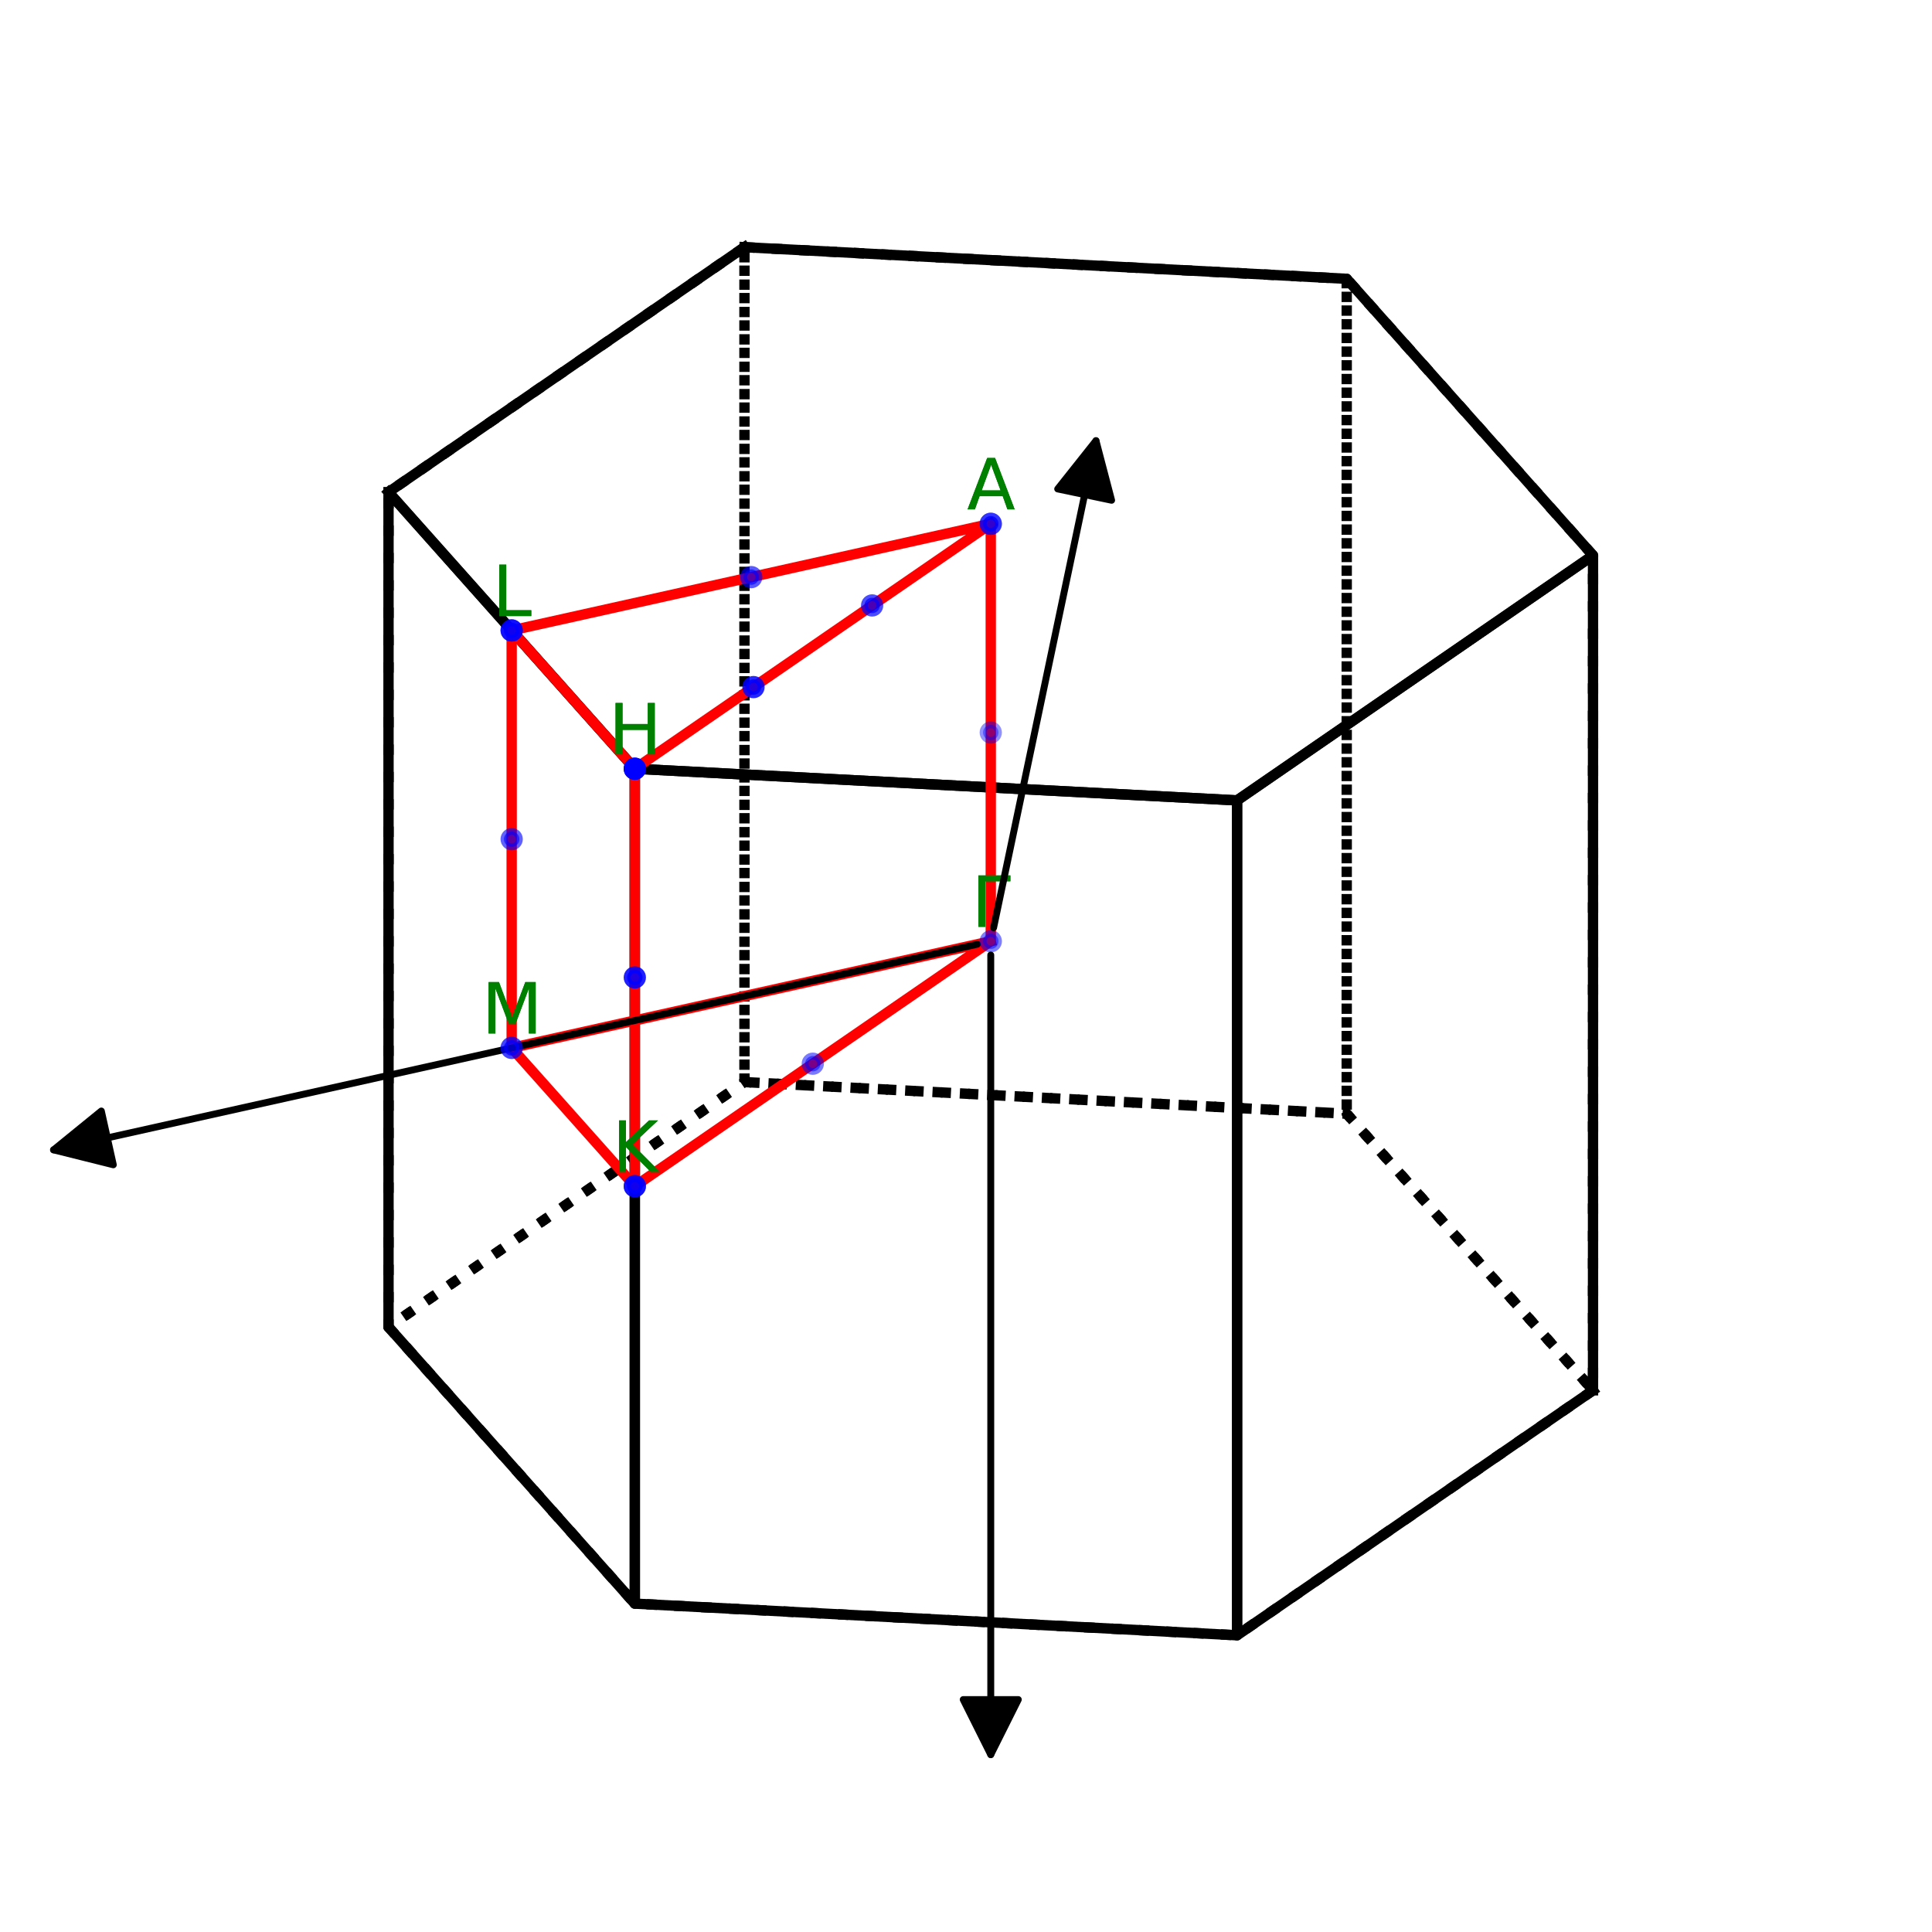 <?xml version="1.0" encoding="UTF-8" standalone="no"?>
<!DOCTYPE svg PUBLIC "-//W3C//DTD SVG 1.1//EN" "http://www.w3.org/Graphics/SVG/1.1/DTD/svg11.dtd">
<svg xmlns:xlink="http://www.w3.org/1999/xlink" width="280.512pt" height="280.512pt" viewBox="0 0 280.512 280.512" xmlns="http://www.w3.org/2000/svg" version="1.1">
 <defs>
  <style type="text/css">*{stroke-linejoin: round; stroke-linecap: butt}</style>
 </defs>
 <g id="figure_1">
  <g id="patch_1">
   <path d="M 0 280.512  L 280.512 280.512  L 280.512 0  L 0 0  z " style="fill: #ffffff"/>
  </g>
  <g id="patch_2">
   <path d="M 7.2 273.312  L 273.312 273.312  L 273.312 7.2  L 7.2 7.2  z " style="fill: #ffffff"/>
  </g>
  <g id="axes_1">
   <g id="line2d_1">
    <path d="M 56.409 71.454  L 92.171 111.616  L 92.171 232.836  L 56.409 192.675  L 56.409 71.454  " clip-path="url(#pe3d97024f6)" style="fill: none; stroke: #000000; stroke-width: 1.5; stroke-linecap: square"/>
   </g>
   <g id="line2d_2">
    <path d="M 92.171 111.616  L 179.614 116.212  L 179.614 237.432  L 92.171 232.836  L 92.171 111.616  " clip-path="url(#pe3d97024f6)" style="fill: none; stroke: #000000; stroke-width: 1.5; stroke-linecap: square"/>
   </g>
   <g id="line2d_3">
    <path d="M 231.295 201.865  L 179.614 237.432  L 179.614 116.212  L 231.295 80.645  L 231.295 201.865  " clip-path="url(#pe3d97024f6)" style="fill: none; stroke: #000000; stroke-width: 1.5; stroke-linecap: square"/>
   </g>
   <g id="line2d_4">
    <path d="M 108.09 35.888  L 56.409 71.454  L 92.171 111.616  L 179.614 116.212  L 231.295 80.645  L 195.533 40.483  L 108.09 35.888  " clip-path="url(#pe3d97024f6)" style="fill: none; stroke: #000000; stroke-width: 1.5; stroke-linecap: square"/>
   </g>
   <g id="line2d_5">
    <path d="M 231.295 201.865  L 179.614 237.432  L 92.171 232.836  L 56.409 192.675  L 108.09 157.108  L 195.533 161.704  L 231.295 201.865  " clip-path="url(#pe3d97024f6)" style="fill: none; stroke-dasharray: 1.5,2.475; stroke-dashoffset: 0; stroke: #000000; stroke-width: 1.5"/>
   </g>
   <g id="line2d_6">
    <path d="M 108.09 35.888  L 195.533 40.483  L 195.533 161.704  L 108.09 157.108  L 108.09 35.888  " clip-path="url(#pe3d97024f6)" style="fill: none; stroke-dasharray: 1.5,2.475; stroke-dashoffset: 0; stroke: #000000; stroke-width: 1.5"/>
   </g>
   <g id="line2d_7">
    <path d="M 108.09 35.888  L 56.409 71.454  L 56.409 192.675  L 108.09 157.108  L 108.09 35.888  " clip-path="url(#pe3d97024f6)" style="fill: none; stroke-dasharray: 1.5,2.475; stroke-dashoffset: 0; stroke: #000000; stroke-width: 1.5"/>
   </g>
   <g id="line2d_8">
    <path d="M 231.295 80.645  L 195.533 40.483  L 195.533 161.704  L 231.295 201.865  L 231.295 80.645  " clip-path="url(#pe3d97024f6)" style="fill: none; stroke-dasharray: 1.5,2.475; stroke-dashoffset: 0; stroke: #000000; stroke-width: 1.5"/>
   </g>
   <g id="line2d_9">
    <path d="M 143.852 136.66  L 74.29 152.145  L 92.171 172.226  L 143.852 136.66  L 143.852 76.05  L 74.29 91.535  L 92.171 111.616  L 143.852 76.05  " clip-path="url(#pe3d97024f6)" style="fill: none; stroke: #ff0000; stroke-width: 1.5; stroke-linecap: square"/>
   </g>
   <g id="line2d_10">
    <path d="M 74.29 91.535  L 74.29 152.145  " clip-path="url(#pe3d97024f6)" style="fill: none; stroke: #ff0000; stroke-width: 1.5; stroke-linecap: square"/>
   </g>
   <g id="line2d_11">
    <path d="M 92.171 172.226  L 92.171 111.616  " clip-path="url(#pe3d97024f6)" style="fill: none; stroke: #ff0000; stroke-width: 1.5; stroke-linecap: square"/>
   </g>
   <g id="patch_3">
    <path d="M 141.903 137.094  Q 74.293 152.145 7.774 166.953  " clip-path="url(#pe3d97024f6)" style="fill: none; stroke: #000000; stroke-linecap: round"/>
    <path d="M 16.452 169.119  L 7.774 166.953  L 14.714 161.31  z " clip-path="url(#pe3d97024f6)" style="stroke: #000000; stroke-linecap: round"/>
   </g>
   <g id="Path3DCollection_1">
    <defs>
     <path id="C0_0_69889fb52f" d="M 0 1.118  C 0.297 1.118 0.581 1 0.791 0.791  C 1 0.581 1.118 0.297 1.118 -0  C 1.118 -0.297 1 -0.581 0.791 -0.791  C 0.581 -1 0.297 -1.118 0 -1.118  C -0.297 -1.118 -0.581 -1 -0.791 -0.791  C -1 -0.581 -1.118 -0.297 -1.118 0  C -1.118 0.297 -1 0.581 -0.791 0.791  C -0.581 1 -0.297 1.118 0 1.118  z "/>
    </defs>
    <g clip-path="url(#pe3d97024f6)">
     <use xlink:href="#C0_0_69889fb52f" x="143.852" y="136.66" style="fill: #0000ff; fill-opacity: 0.3; stroke: #0000ff; stroke-opacity: 0.3"/>
    </g>
    <g clip-path="url(#pe3d97024f6)">
     <use xlink:href="#C0_0_69889fb52f" x="143.852" y="136.66" style="fill: #0000ff; fill-opacity: 0.3; stroke: #0000ff; stroke-opacity: 0.3"/>
    </g>
    <g clip-path="url(#pe3d97024f6)">
     <use xlink:href="#C0_0_69889fb52f" x="143.852" y="106.355" style="fill: #0000ff; fill-opacity: 0.427; stroke: #0000ff; stroke-opacity: 0.427"/>
    </g>
    <g clip-path="url(#pe3d97024f6)">
     <use xlink:href="#C0_0_69889fb52f" x="74.29" y="152.145" style="fill: #0000ff; fill-opacity: 0.494; stroke: #0000ff; stroke-opacity: 0.494"/>
    </g>
    <g clip-path="url(#pe3d97024f6)">
     <use xlink:href="#C0_0_69889fb52f" x="74.29" y="152.145" style="fill: #0000ff; fill-opacity: 0.494; stroke: #0000ff; stroke-opacity: 0.494"/>
    </g>
    <g clip-path="url(#pe3d97024f6)">
     <use xlink:href="#C0_0_69889fb52f" x="118.012" y="154.443" style="fill: #0000ff; fill-opacity: 0.523; stroke: #0000ff; stroke-opacity: 0.523"/>
    </g>
    <g clip-path="url(#pe3d97024f6)">
     <use xlink:href="#C0_0_69889fb52f" x="143.852" y="76.05" style="fill: #0000ff; fill-opacity: 0.554; stroke: #0000ff; stroke-opacity: 0.554"/>
    </g>
    <g clip-path="url(#pe3d97024f6)">
     <use xlink:href="#C0_0_69889fb52f" x="143.852" y="76.05" style="fill: #0000ff; fill-opacity: 0.554; stroke: #0000ff; stroke-opacity: 0.554"/>
    </g>
    <g clip-path="url(#pe3d97024f6)">
     <use xlink:href="#C0_0_69889fb52f" x="74.29" y="121.84" style="fill: #0000ff; fill-opacity: 0.621; stroke: #0000ff; stroke-opacity: 0.621"/>
    </g>
    <g clip-path="url(#pe3d97024f6)">
     <use xlink:href="#C0_0_69889fb52f" x="109.071" y="83.793" style="fill: #0000ff; fill-opacity: 0.651; stroke: #0000ff; stroke-opacity: 0.651"/>
    </g>
    <g clip-path="url(#pe3d97024f6)">
     <use xlink:href="#C0_0_69889fb52f" x="126.625" y="87.905" style="fill: #0000ff; fill-opacity: 0.702; stroke: #0000ff; stroke-opacity: 0.702"/>
    </g>
    <g clip-path="url(#pe3d97024f6)">
     <use xlink:href="#C0_0_69889fb52f" x="92.171" y="172.226" style="fill: #0000ff; fill-opacity: 0.746; stroke: #0000ff; stroke-opacity: 0.746"/>
    </g>
    <g clip-path="url(#pe3d97024f6)">
     <use xlink:href="#C0_0_69889fb52f" x="92.171" y="172.226" style="fill: #0000ff; fill-opacity: 0.746; stroke: #0000ff; stroke-opacity: 0.746"/>
    </g>
    <g clip-path="url(#pe3d97024f6)">
     <use xlink:href="#C0_0_69889fb52f" x="74.29" y="91.535" style="fill: #0000ff; fill-opacity: 0.748; stroke: #0000ff; stroke-opacity: 0.748"/>
    </g>
    <g clip-path="url(#pe3d97024f6)">
     <use xlink:href="#C0_0_69889fb52f" x="74.29" y="91.535" style="fill: #0000ff; fill-opacity: 0.748; stroke: #0000ff; stroke-opacity: 0.748"/>
    </g>
    <g clip-path="url(#pe3d97024f6)">
     <use xlink:href="#C0_0_69889fb52f" x="109.398" y="99.761" style="fill: #0000ff; fill-opacity: 0.851; stroke: #0000ff; stroke-opacity: 0.851"/>
    </g>
    <g clip-path="url(#pe3d97024f6)">
     <use xlink:href="#C0_0_69889fb52f" x="92.171" y="141.921" style="fill: #0000ff; fill-opacity: 0.873; stroke: #0000ff; stroke-opacity: 0.873"/>
    </g>
    <g clip-path="url(#pe3d97024f6)">
     <use xlink:href="#C0_0_69889fb52f" x="92.171" y="111.616" style="fill: #0000ff; stroke: #0000ff"/>
    </g>
    <g clip-path="url(#pe3d97024f6)">
     <use xlink:href="#C0_0_69889fb52f" x="92.171" y="111.616" style="fill: #0000ff; stroke: #0000ff"/>
    </g>
   </g>
   <g id="text_1">
    <!-- $\mathrm{\Gamma}$ -->
    <g style="fill: #008000" transform="translate(141.052 134.58) scale(0.1 -0.1)">
     <defs>
      <path id="DejaVuSans-393" d="M 628 0  L 628 4666  L 3531 4666  L 3531 4134  L 1259 4134  L 1259 0  L 628 0  z " transform="scale(0.016)"/>
     </defs>
     <use xlink:href="#DejaVuSans-393" transform="translate(0 0.094)"/>
    </g>
   </g>
   <g id="text_2">
    <!-- $\mathrm{M}$ -->
    <g style="fill: #008000" transform="translate(69.94 150.066) scale(0.1 -0.1)">
     <defs>
      <path id="DejaVuSans-4d" d="M 628 4666  L 1569 4666  L 2759 1491  L 3956 4666  L 4897 4666  L 4897 0  L 4281 0  L 4281 4097  L 3078 897  L 2444 897  L 1241 4097  L 1241 0  L 628 0  L 628 4666  z " transform="scale(0.016)"/>
     </defs>
     <use xlink:href="#DejaVuSans-4d" transform="translate(0 0.094)"/>
    </g>
   </g>
   <g id="text_3">
    <!-- $\mathrm{K}$ -->
    <g style="fill: #008000" transform="translate(88.871 170.147) scale(0.1 -0.1)">
     <defs>
      <path id="DejaVuSans-4b" d="M 628 4666  L 1259 4666  L 1259 2694  L 3353 4666  L 4166 4666  L 1850 2491  L 4331 0  L 3500 0  L 1259 2247  L 1259 0  L 628 0  L 628 4666  z " transform="scale(0.016)"/>
     </defs>
     <use xlink:href="#DejaVuSans-4b" transform="translate(0 0.094)"/>
    </g>
   </g>
   <g id="text_4">
    <!-- $\mathrm{\Gamma}$ -->
    <g style="fill: #008000" transform="translate(141.052 134.58) scale(0.1 -0.1)">
     <use xlink:href="#DejaVuSans-393" transform="translate(0 0.094)"/>
    </g>
   </g>
   <g id="text_5">
    <!-- $\mathrm{A}$ -->
    <g style="fill: #008000" transform="translate(140.402 73.97) scale(0.1 -0.1)">
     <defs>
      <path id="DejaVuSans-41" d="M 2188 4044  L 1331 1722  L 3047 1722  L 2188 4044  z M 1831 4666  L 2547 4666  L 4325 0  L 3669 0  L 3244 1197  L 1141 1197  L 716 0  L 50 0  L 1831 4666  z " transform="scale(0.016)"/>
     </defs>
     <use xlink:href="#DejaVuSans-41" transform="translate(0 0.094)"/>
    </g>
   </g>
   <g id="text_6">
    <!-- $\mathrm{L}$ -->
    <g style="fill: #008000" transform="translate(71.49 89.456) scale(0.1 -0.1)">
     <defs>
      <path id="DejaVuSans-4c" d="M 628 4666  L 1259 4666  L 1259 531  L 3531 531  L 3531 0  L 628 0  L 628 4666  z " transform="scale(0.016)"/>
     </defs>
     <use xlink:href="#DejaVuSans-4c" transform="translate(0 0.094)"/>
    </g>
   </g>
   <g id="text_7">
    <!-- $\mathrm{H}$ -->
    <g style="fill: #008000" transform="translate(88.371 109.537) scale(0.1 -0.1)">
     <defs>
      <path id="DejaVuSans-48" d="M 628 4666  L 1259 4666  L 1259 2753  L 3553 2753  L 3553 4666  L 4184 4666  L 4184 0  L 3553 0  L 3553 2222  L 1259 2222  L 1259 0  L 628 0  L 628 4666  z " transform="scale(0.016)"/>
     </defs>
     <use xlink:href="#DejaVuSans-48" transform="translate(0 0.094)"/>
    </g>
   </g>
   <g id="text_8">
    <!-- $\mathrm{A}$ -->
    <g style="fill: #008000" transform="translate(140.402 73.97) scale(0.1 -0.1)">
     <use xlink:href="#DejaVuSans-41" transform="translate(0 0.094)"/>
    </g>
   </g>
   <g id="text_9">
    <!-- $\mathrm{L}$ -->
    <g style="fill: #008000" transform="translate(71.49 89.456) scale(0.1 -0.1)">
     <use xlink:href="#DejaVuSans-4c" transform="translate(0 0.094)"/>
    </g>
   </g>
   <g id="text_10">
    <!-- $\mathrm{M}$ -->
    <g style="fill: #008000" transform="translate(69.94 150.066) scale(0.1 -0.1)">
     <use xlink:href="#DejaVuSans-4d" transform="translate(0 0.094)"/>
    </g>
   </g>
   <g id="text_11">
    <!-- $\mathrm{K}$ -->
    <g style="fill: #008000" transform="translate(88.871 170.147) scale(0.1 -0.1)">
     <use xlink:href="#DejaVuSans-4b" transform="translate(0 0.094)"/>
    </g>
   </g>
   <g id="text_12">
    <!-- $\mathrm{H}$ -->
    <g style="fill: #008000" transform="translate(88.371 109.537) scale(0.1 -0.1)">
     <use xlink:href="#DejaVuSans-48" transform="translate(0 0.094)"/>
    </g>
   </g>
   <g id="patch_4">
    <path d="M 144.263 134.705  Q 151.811 98.798 159.129 63.985  " clip-path="url(#pe3d97024f6)" style="fill: none; stroke: #000000; stroke-linecap: round"/>
    <path d="M 153.569 70.991  L 159.129 63.985  L 161.398 72.636  z " clip-path="url(#pe3d97024f6)" style="stroke: #000000; stroke-linecap: round"/>
   </g>
   <g id="patch_5">
    <path d="M 143.852 138.661  Q 143.852 197.272 143.852 254.765  " clip-path="url(#pe3d97024f6)" style="fill: none; stroke: #000000; stroke-linecap: round"/>
    <path d="M 147.852 246.765  L 143.852 254.765  L 139.852 246.765  z " clip-path="url(#pe3d97024f6)" style="stroke: #000000; stroke-linecap: round"/>
   </g>
  </g>
 </g>
 <defs>
  <clipPath id="pe3d97024f6">
   <rect x="7.2" y="7.2" width="266.112" height="266.112"/>
  </clipPath>
 </defs>
</svg>